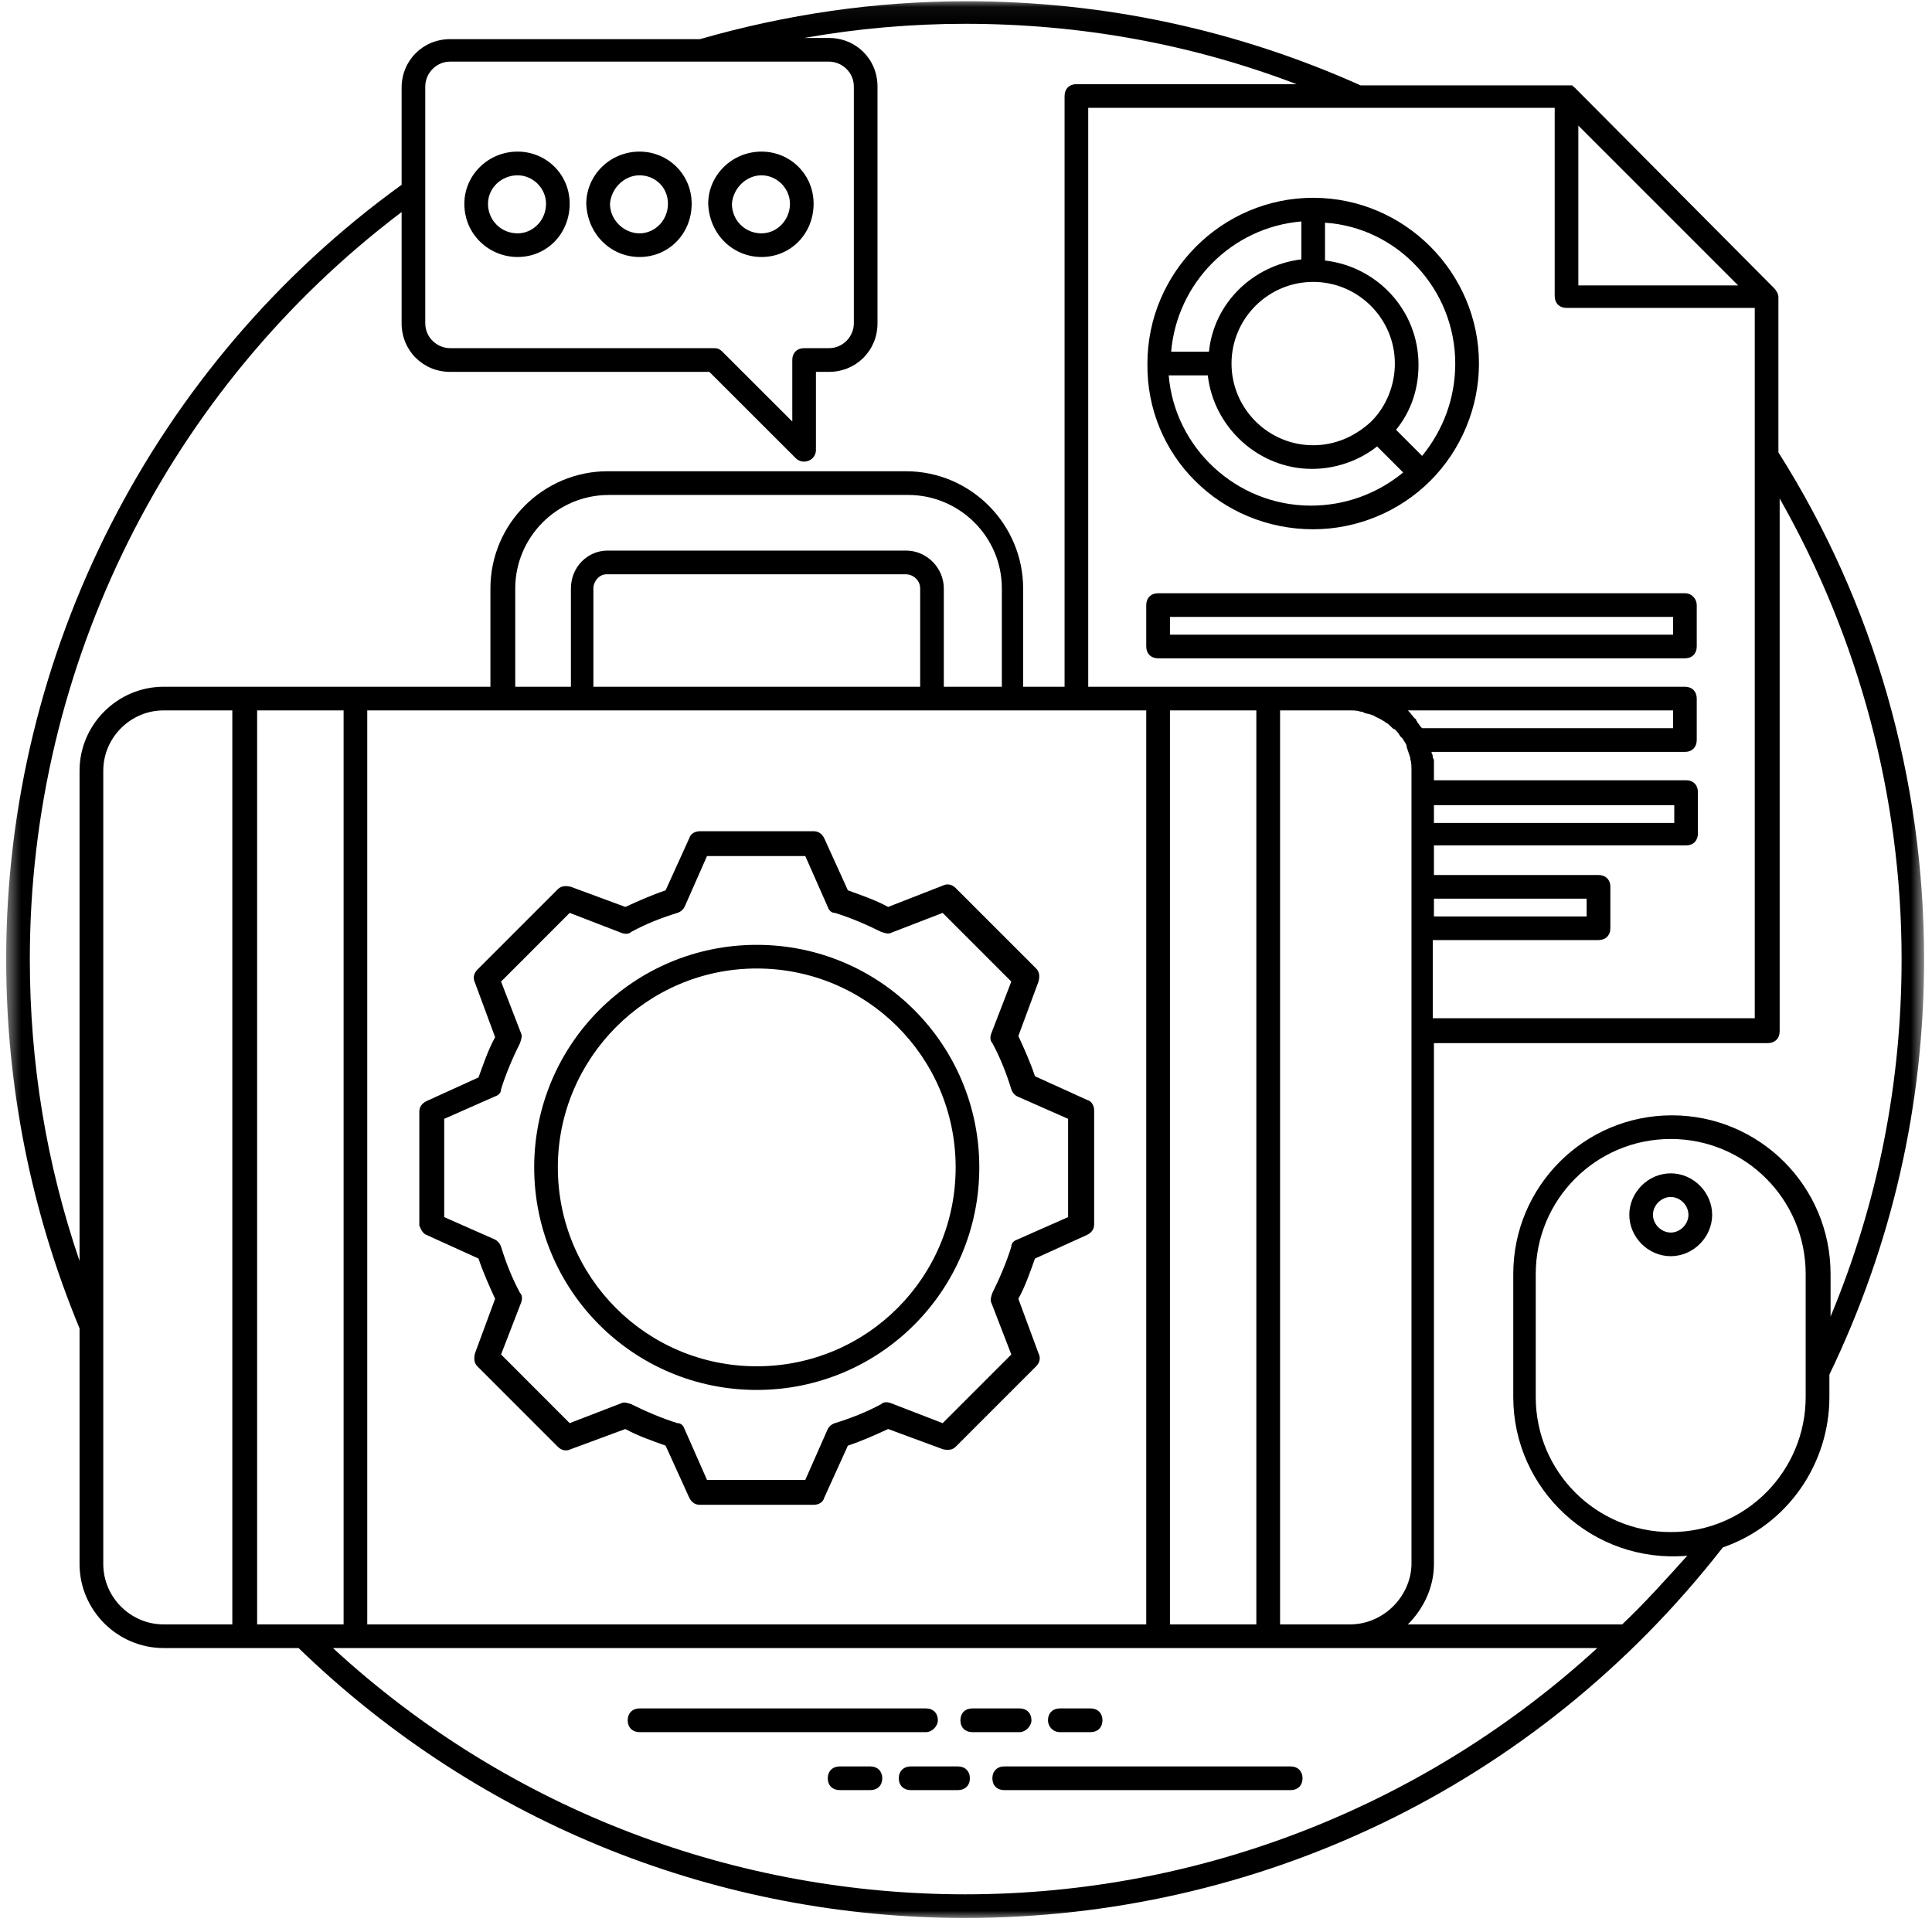<svg width="137" height="137" viewBox="0 0 137 137" fill="none" xmlns="http://www.w3.org/2000/svg">
<mask id="mask0_12_5" style="mask-type:luminance" maskUnits="userSpaceOnUse" x="0" y="0" width="137" height="137">
<path d="M0.438 0.047H136.438V136.047H0.438V0.047Z" fill="white"/>
</mask>
<g mask="url(#mask0_12_5)">
<path d="M136.438 68.005C136.438 55.245 132.911 42.823 126.109 32.078V21.162C126.109 21.162 126.109 21.162 126.109 21.078C126.109 20.828 125.943 20.573 125.776 20.406L111.672 6.219C111.589 6.136 111.505 6.136 111.505 6.052H111.422C111.339 6.052 111.255 6.052 111.255 6.052C111.255 6.052 111.255 6.052 111.167 6.052H96.479C87.662 2.104 78.26 0.089 68.521 0.089C62.057 0.089 55.76 1.016 49.635 2.776H31.922C29.99 2.776 28.479 4.287 28.479 6.219V13.104C10.932 25.781 0.438 46.266 0.438 68.005C0.438 77.073 2.203 85.891 5.641 94.198V110.906C5.641 114.177 8.328 116.865 11.604 116.865C14.963 116.865 17.818 116.865 21.172 116.865C34.271 129.542 51.229 136.005 68.438 136.005C89.005 136.005 108.818 126.854 122.167 109.729C126.781 108.135 129.724 103.771 129.724 99.068V97.474C134.172 88.24 136.438 78.333 136.438 68.005ZM95.724 115.188H90.771V50.375H95.724C95.974 50.375 96.224 50.375 96.479 50.464C96.562 50.464 96.646 50.464 96.729 50.547C96.979 50.63 97.151 50.63 97.318 50.714C97.401 50.714 97.484 50.797 97.484 50.797C97.651 50.88 97.823 50.964 97.99 51.047C98.073 51.13 98.156 51.13 98.24 51.219C98.406 51.302 98.495 51.386 98.662 51.552C98.745 51.636 98.828 51.719 98.912 51.719C99.078 51.891 99.162 51.974 99.25 52.141C99.333 52.224 99.333 52.307 99.417 52.307C99.5 52.474 99.667 52.646 99.75 52.896V52.979C99.833 53.229 99.922 53.484 100.005 53.734C100.005 53.734 100.005 53.734 100.005 53.818C100.089 54.073 100.089 54.323 100.089 54.656V110.99C100.005 113.255 98.073 115.188 95.724 115.188ZM68.438 134.328C52.401 134.328 36.286 128.537 23.609 116.865C26.38 116.865 79.182 116.865 82.12 116.865H113.266C101.26 127.865 85.396 134.328 68.438 134.328ZM35.615 50.375H81.281V115.188H26.042V50.375H35.615ZM70.875 48.698H66.927V41.729C66.927 40.302 65.75 39.042 64.24 39.042H43.083C41.656 39.042 40.484 40.219 40.484 41.729V48.698H36.536V41.729C36.536 38.12 39.474 35.099 43.167 35.099H64.406C68.016 35.099 71.042 38.036 71.042 41.729V48.698H70.875ZM42.078 48.698V41.729C42.078 41.224 42.495 40.724 43 40.724H64.24C64.745 40.724 65.25 41.141 65.25 41.729V48.698H42.078ZM89.088 115.188H82.963V50.375H89.088V115.188ZM99.833 50.375H118.641V51.636H100.844L100.76 51.552C100.677 51.469 100.589 51.302 100.505 51.219C100.505 51.13 100.422 51.13 100.422 51.047C100.422 51.047 100.422 50.964 100.339 50.964C100.172 50.797 100.089 50.63 99.833 50.375ZM101.682 57.094H118.724V58.354H101.682V57.094ZM101.682 63.724H112.51V64.984H101.682V63.724ZM101.682 66.662H113.349C113.854 66.662 114.193 66.328 114.193 65.823V62.886C114.193 62.38 113.854 62.047 113.349 62.047H101.682V59.948H119.562C120.068 59.948 120.401 59.609 120.401 59.109V56.172C120.401 55.667 120.068 55.328 119.562 55.328H101.682V54.656C101.682 54.406 101.682 54.24 101.682 53.99C101.682 53.901 101.682 53.818 101.599 53.734C101.599 53.651 101.599 53.484 101.516 53.401V53.318H119.479C119.984 53.318 120.318 52.979 120.318 52.474V49.536C120.318 49.036 119.984 48.698 119.479 48.698H77.167V7.646H110.245V20.995C110.245 21.5 110.583 21.833 111.083 21.833H124.432V72.203H101.599V66.662H101.682ZM123.255 20.24H111.922V8.906L123.255 20.24ZM30.156 6.136C30.156 5.214 30.912 4.37 31.922 4.37H58.781C59.708 4.37 60.547 5.13 60.547 6.136V22.927C60.547 23.849 59.792 24.688 58.781 24.688H57.021C56.516 24.688 56.182 25.026 56.182 25.526V29.891L51.229 24.943C51.062 24.771 50.891 24.688 50.641 24.688H31.922C30.995 24.688 30.156 23.932 30.156 22.927V6.136ZM2.115 68.005C2.115 47.188 11.938 27.542 28.479 15.037V22.927C28.479 24.854 29.99 26.37 31.922 26.37H50.302L56.432 32.495C56.938 33 57.859 32.661 57.859 31.906V26.37H58.781C60.714 26.37 62.224 24.854 62.224 22.927V6.136C62.224 4.203 60.714 2.693 58.781 2.693H57.021C60.797 2.021 64.662 1.688 68.438 1.688C76.583 1.688 84.474 3.115 91.943 5.969H76.328C75.828 5.969 75.49 6.302 75.49 6.807V48.698H72.552V41.729C72.552 37.198 68.859 33.417 64.24 33.417H43.083C38.552 33.417 34.776 37.115 34.776 41.729V48.698H11.604C8.328 48.698 5.641 51.386 5.641 54.656V89.417C3.292 82.531 2.115 75.396 2.115 68.005ZM7.323 110.906V54.656C7.323 52.307 9.255 50.375 11.604 50.375H16.474V115.188H11.604C9.255 115.188 7.323 113.255 7.323 110.906ZM18.234 50.375H24.365V115.188C20.922 115.188 21.677 115.188 18.234 115.188V50.375ZM115.031 115.188H99.833C100.927 114.094 101.682 112.583 101.682 110.906V73.969H125.354C125.859 73.969 126.198 73.63 126.198 73.13V35.349C131.823 45.255 134.844 56.505 134.844 68.005C134.844 76.823 133.161 85.302 129.807 93.359V90.339C129.807 84.125 124.771 79.089 118.557 79.089C112.344 79.089 107.307 84.125 107.307 90.339V99.068C107.307 105.615 112.932 110.906 119.646 110.318C118.135 111.995 116.625 113.677 115.031 115.188ZM128.042 99.068C128.042 104.271 123.844 108.641 118.474 108.641C113.182 108.641 108.901 104.359 108.901 99.068V90.339C108.901 85.047 113.182 80.766 118.474 80.766C123.76 80.766 128.042 85.047 128.042 90.339V99.068Z" fill="black"/>
</g>
<path d="M66.505 121.99C66.505 121.484 66.172 121.146 65.667 121.146H45.349C44.849 121.146 44.511 121.484 44.511 121.99C44.511 122.49 44.849 122.828 45.349 122.828H65.667C66.089 122.828 66.505 122.406 66.505 121.99Z" fill="black"/>
<path d="M73.141 121.99C73.141 121.484 72.802 121.146 72.302 121.146H68.943C68.438 121.146 68.104 121.484 68.104 121.99C68.104 122.49 68.438 122.828 68.943 122.828H72.302C72.719 122.828 73.141 122.406 73.141 121.99Z" fill="black"/>
<path d="M75.156 122.828H77.338C77.838 122.828 78.177 122.49 78.177 121.99C78.177 121.484 77.838 121.146 77.338 121.146H75.156C74.651 121.146 74.312 121.484 74.312 121.99C74.312 122.406 74.651 122.828 75.156 122.828Z" fill="black"/>
<path d="M91.526 125.26H71.208C70.703 125.26 70.37 125.599 70.37 126.099C70.37 126.604 70.703 126.938 71.208 126.938H91.526C92.026 126.938 92.365 126.604 92.365 126.099C92.365 125.599 92.026 125.26 91.526 125.26Z" fill="black"/>
<path d="M67.932 125.26H64.578C64.073 125.26 63.734 125.599 63.734 126.099C63.734 126.604 64.073 126.938 64.578 126.938H67.932C68.438 126.938 68.776 126.604 68.776 126.099C68.776 125.599 68.438 125.26 67.932 125.26Z" fill="black"/>
<path d="M61.724 125.26H59.542C59.036 125.26 58.698 125.599 58.698 126.099C58.698 126.604 59.036 126.938 59.542 126.938H61.724C62.224 126.938 62.563 126.604 62.563 126.099C62.563 125.599 62.224 125.26 61.724 125.26Z" fill="black"/>
<path d="M119.479 42.068H82.12C81.62 42.068 81.281 42.401 81.281 42.906V45.844C81.281 46.349 81.62 46.682 82.12 46.682H119.479C119.984 46.682 120.318 46.349 120.318 45.844V42.906C120.318 42.484 119.984 42.068 119.479 42.068ZM118.641 45.005H82.963V43.745H118.641V45.005Z" fill="black"/>
<path d="M93.12 37.531C96.224 37.531 99.25 36.276 101.432 34.089C103.614 31.906 104.875 28.886 104.875 25.781C104.875 19.318 99.583 14.026 93.12 14.026C86.656 14.026 81.365 19.318 81.365 25.781C81.281 32.328 86.573 37.531 93.12 37.531ZM93.12 31.573C89.927 31.573 87.328 28.969 87.328 25.781C87.328 22.589 89.927 19.99 93.12 19.99C96.307 19.99 98.911 22.589 98.911 25.781C98.911 27.292 98.323 28.802 97.234 29.891C96.057 30.985 94.63 31.573 93.12 31.573ZM103.193 25.781C103.193 28.214 102.354 30.479 100.844 32.328L98.995 30.479C100.088 29.136 100.588 27.542 100.588 25.865C100.588 22 97.651 18.896 93.958 18.474V15.792C99.078 16.125 103.193 20.49 103.193 25.781ZM92.281 15.703V18.391C88.838 18.813 86.068 21.5 85.729 24.943H83.047C83.463 20.073 87.328 16.125 92.281 15.703ZM85.646 26.62C86.068 30.313 89.255 33.25 93.036 33.25C94.713 33.25 96.396 32.661 97.651 31.656L99.5 33.505C97.651 35.016 95.385 35.854 92.953 35.854C87.661 35.854 83.297 31.74 82.875 26.62H85.646Z" fill="black"/>
<path d="M53.661 98.562C62.396 98.562 69.443 91.51 69.443 82.781C69.443 74.052 62.396 67 53.661 67C44.932 67 37.88 74.052 37.88 82.781C37.88 91.51 44.932 98.562 53.661 98.562ZM53.661 68.677C61.469 68.677 67.766 74.974 67.766 82.781C67.766 90.588 61.469 96.885 53.661 96.885C45.854 96.885 39.557 90.588 39.557 82.781C39.557 75.057 45.854 68.677 53.661 68.677Z" fill="black"/>
<path d="M30.24 87.568L33.932 89.245C34.271 90.255 34.688 91.177 35.109 92.099L33.682 95.963C33.599 96.297 33.599 96.635 33.849 96.885L39.557 102.594C39.812 102.844 40.146 102.932 40.484 102.76L44.344 101.333C45.266 101.838 46.276 102.177 47.198 102.51L48.875 106.203C49.047 106.542 49.297 106.708 49.635 106.708H57.693C58.026 106.708 58.365 106.542 58.448 106.203L60.125 102.51C61.135 102.177 62.057 101.755 62.979 101.333L66.844 102.76C67.177 102.844 67.516 102.844 67.766 102.594L73.474 96.885C73.729 96.635 73.812 96.297 73.641 95.963L72.213 92.099C72.719 91.177 73.057 90.172 73.391 89.245L77.083 87.568C77.422 87.401 77.588 87.146 77.588 86.812V78.75C77.588 78.417 77.422 78.083 77.083 77.995L73.391 76.318C73.057 75.312 72.635 74.385 72.213 73.463L73.641 69.604C73.729 69.266 73.729 68.932 73.474 68.677L67.766 62.969C67.516 62.719 67.177 62.635 66.844 62.802L62.979 64.312C62.057 63.807 61.052 63.474 60.125 63.135L58.448 59.443C58.281 59.109 58.026 58.943 57.693 58.943H49.635C49.297 58.943 48.964 59.109 48.875 59.443L47.198 63.135C46.193 63.474 45.266 63.891 44.344 64.312L40.484 62.885C40.146 62.802 39.812 62.802 39.557 63.052L33.849 68.76C33.599 69.016 33.516 69.349 33.682 69.687L35.109 73.547C34.604 74.469 34.271 75.479 33.932 76.401L30.24 78.083C29.906 78.25 29.734 78.5 29.734 78.838V86.896C29.823 87.146 29.99 87.484 30.24 87.568ZM31.5 79.338L35.109 77.745C35.359 77.661 35.531 77.495 35.531 77.24C35.865 76.151 36.37 74.974 36.875 73.969C36.958 73.713 37.042 73.463 36.958 73.297L35.531 69.604L40.396 64.734L44.094 66.161C44.344 66.245 44.594 66.245 44.766 66.078C45.854 65.49 46.948 65.068 48.036 64.734C48.292 64.651 48.458 64.479 48.542 64.312L50.135 60.703H57.104L58.698 64.312C58.781 64.562 58.953 64.734 59.203 64.734C60.297 65.068 61.469 65.573 62.479 66.078C62.729 66.161 62.979 66.245 63.151 66.161L66.844 64.734L71.713 69.604L70.287 73.297C70.203 73.547 70.203 73.797 70.37 73.969C70.958 75.057 71.375 76.151 71.713 77.24C71.797 77.495 71.963 77.661 72.13 77.745L75.74 79.338V86.307L72.13 87.901C71.88 87.99 71.713 88.156 71.713 88.406C71.375 89.5 70.875 90.672 70.37 91.682C70.287 91.932 70.203 92.182 70.287 92.354L71.713 96.047L66.844 100.917L63.151 99.49C62.896 99.406 62.646 99.406 62.479 99.573C61.385 100.161 60.297 100.578 59.203 100.917C58.953 101 58.781 101.167 58.698 101.333L57.104 104.943H50.135L48.542 101.333C48.458 101.083 48.292 100.917 48.036 100.917C46.948 100.578 45.771 100.078 44.766 99.573C44.51 99.49 44.26 99.406 44.094 99.49L40.396 100.917L35.531 96.047L36.958 92.354C37.042 92.099 37.042 91.849 36.875 91.682C36.286 90.588 35.865 89.5 35.531 88.406C35.443 88.156 35.276 87.99 35.109 87.901L31.5 86.307V79.338Z" fill="black"/>
<path d="M36.703 18.224C38.802 18.224 40.396 16.547 40.396 14.448C40.396 12.349 38.719 10.75 36.703 10.75C34.604 10.75 32.927 12.432 32.927 14.448C32.927 16.63 34.687 18.224 36.703 18.224ZM36.703 12.432C37.797 12.432 38.719 13.354 38.719 14.448C38.719 15.62 37.797 16.547 36.703 16.547C35.531 16.547 34.604 15.62 34.604 14.448C34.604 13.354 35.531 12.432 36.703 12.432Z" fill="black"/>
<path d="M45.349 18.224C47.448 18.224 49.047 16.547 49.047 14.448C49.047 12.349 47.365 10.75 45.349 10.75C43.255 10.75 41.573 12.432 41.573 14.448C41.656 16.63 43.339 18.224 45.349 18.224ZM45.349 12.432C46.443 12.432 47.365 13.271 47.365 14.448C47.365 15.62 46.443 16.547 45.349 16.547C44.261 16.547 43.255 15.62 43.255 14.448C43.339 13.354 44.261 12.432 45.349 12.432Z" fill="black"/>
<path d="M54 18.224C56.099 18.224 57.693 16.547 57.693 14.448C57.693 12.349 56.016 10.75 54 10.75C51.901 10.75 50.219 12.432 50.219 14.448C50.302 16.63 51.984 18.224 54 18.224ZM54 12.432C55.089 12.432 56.016 13.354 56.016 14.448C56.016 15.62 55.089 16.547 54 16.547C52.823 16.547 51.901 15.62 51.901 14.448C51.984 13.354 52.906 12.432 54 12.432Z" fill="black"/>
<path d="M118.474 83.203C116.875 83.203 115.536 84.547 115.536 86.141C115.536 87.734 116.875 89.078 118.474 89.078C120.068 89.078 121.411 87.734 121.411 86.141C121.411 84.547 120.068 83.203 118.474 83.203ZM118.474 87.401C117.802 87.401 117.213 86.812 117.213 86.141C117.213 85.469 117.802 84.88 118.474 84.88C119.146 84.88 119.729 85.469 119.729 86.141C119.729 86.812 119.146 87.401 118.474 87.401Z" fill="black"/>
</svg>
